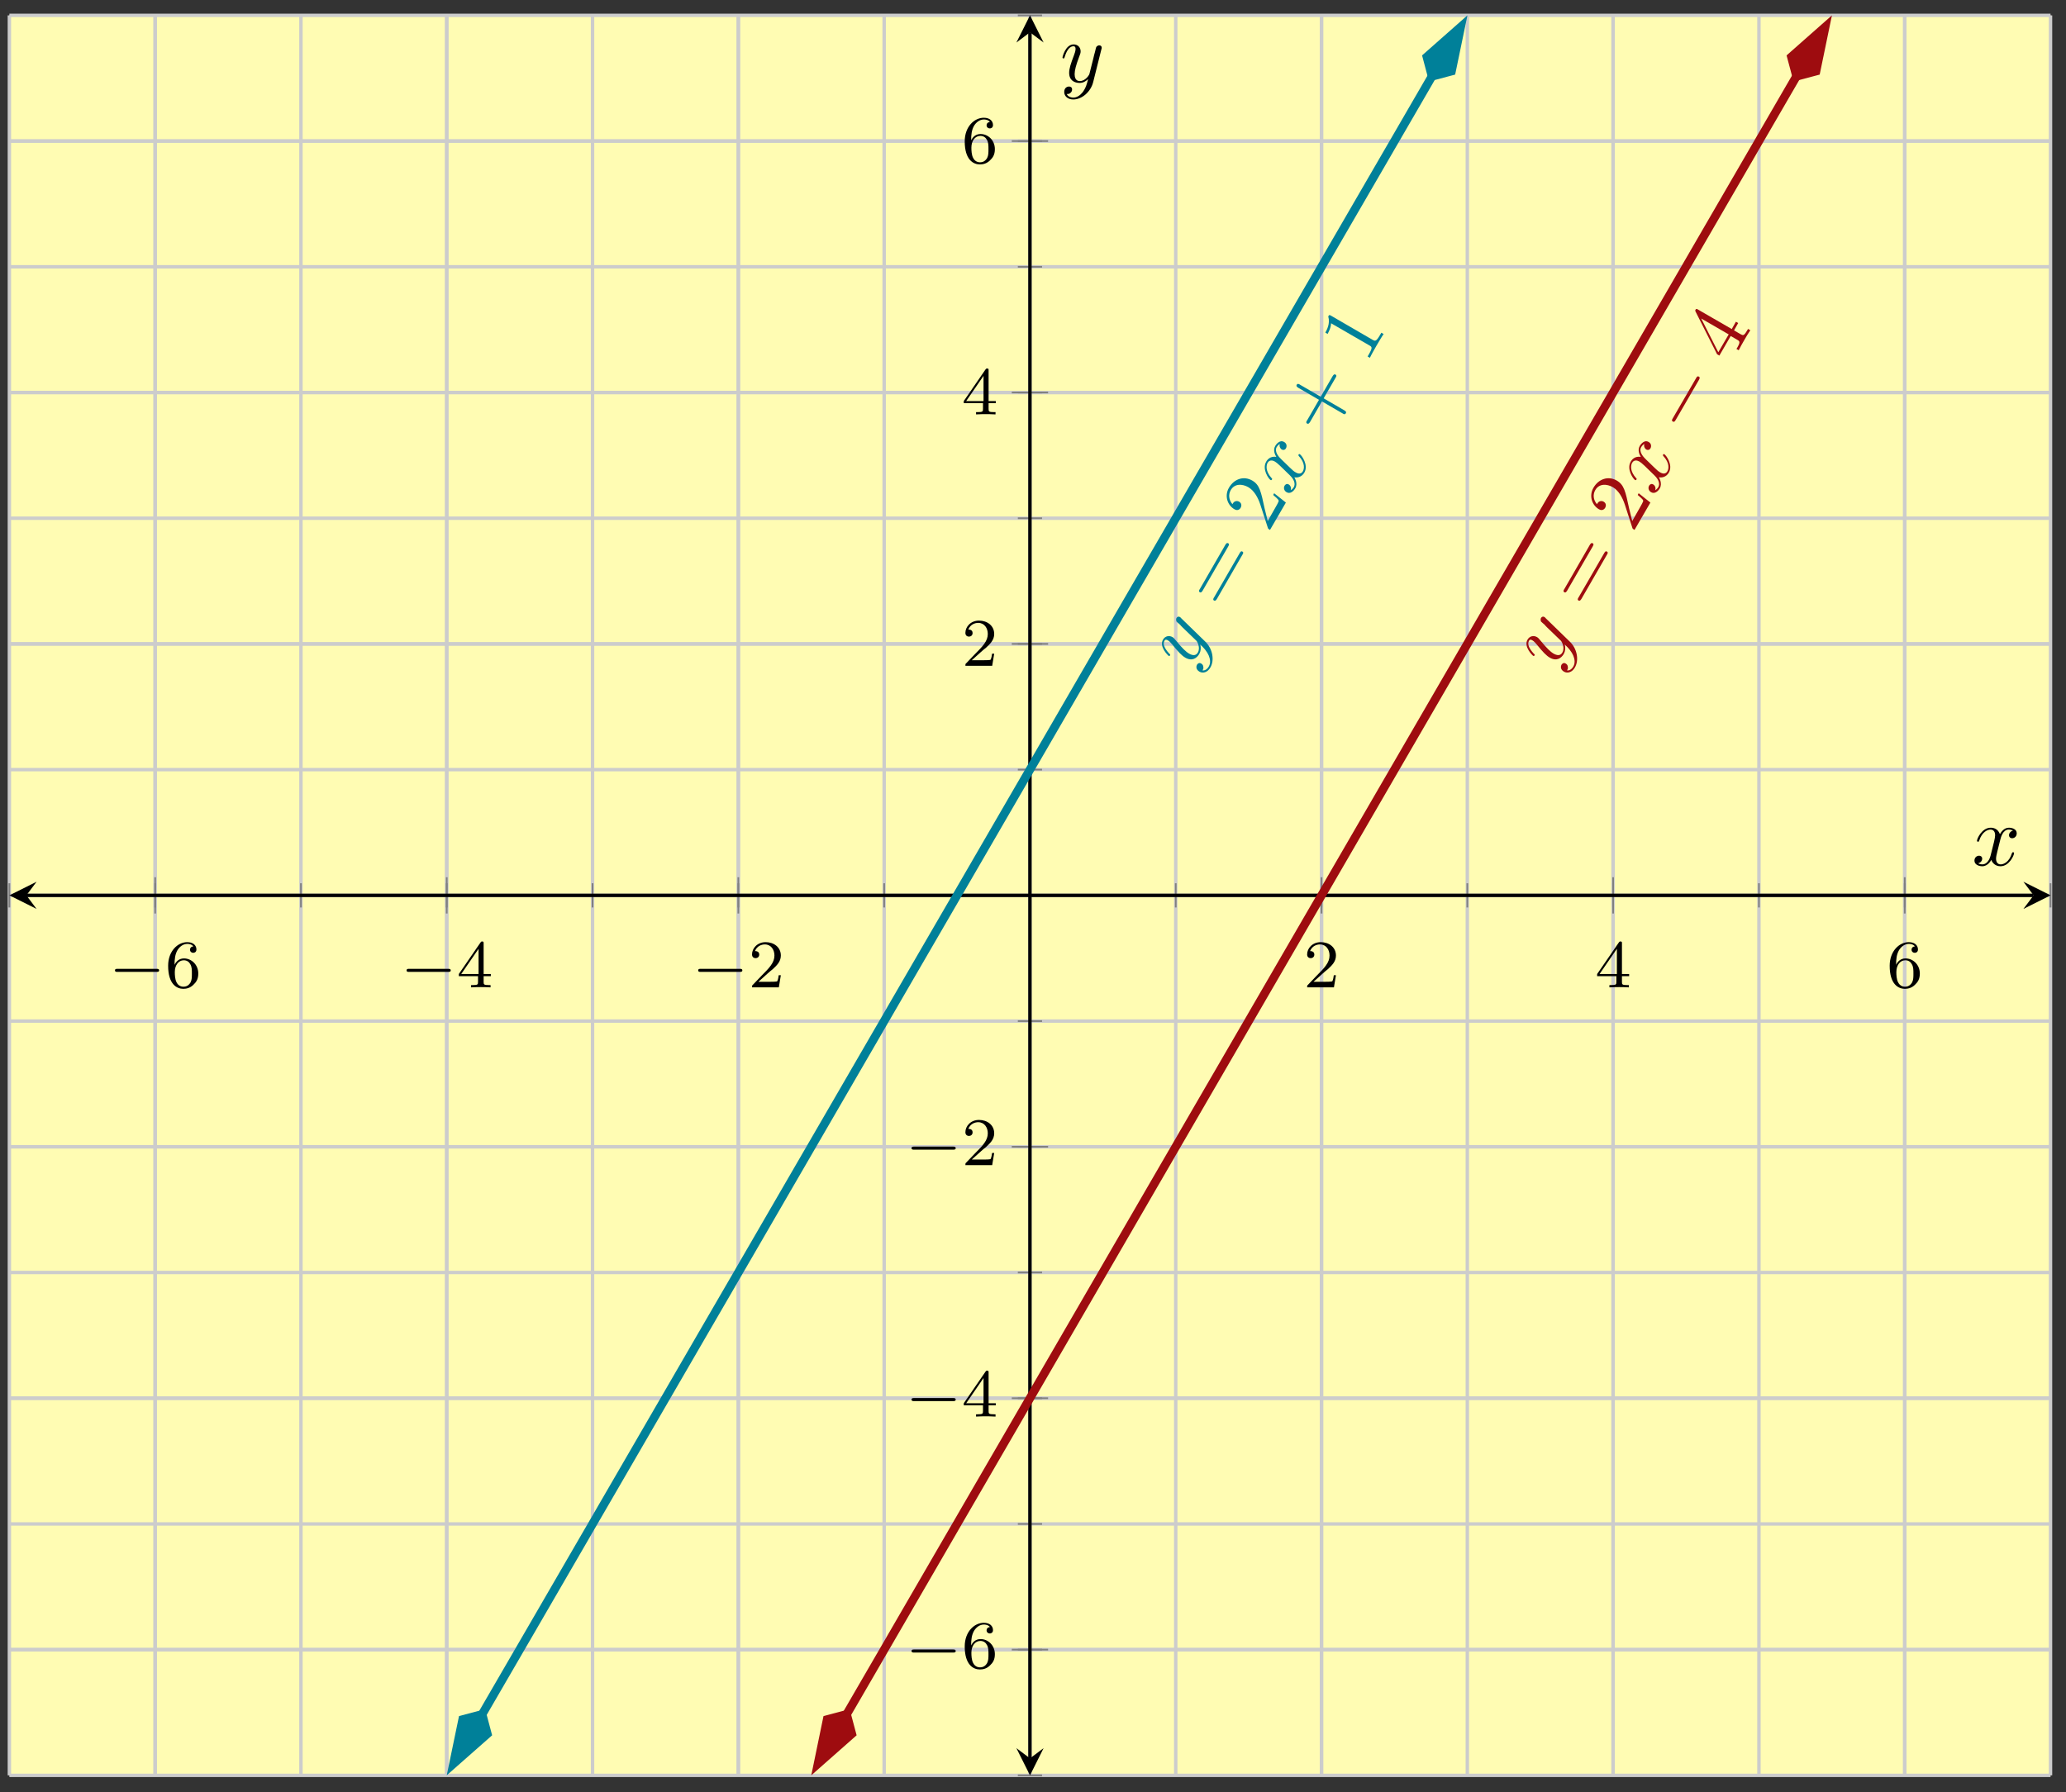 <?xml version="1.0" encoding="UTF-8"?>
<svg xmlns="http://www.w3.org/2000/svg" xmlns:xlink="http://www.w3.org/1999/xlink" width="242pt" height="210pt" viewBox="0 0 242 210" version="1.1">
<rect x="0" y="0" width="242" height="210" fill="#333333" stroke="none"/>
<defs>
<g>
<symbol overflow="visible" id="glyph0-0">
<path style="stroke:none;" d=""/>
</symbol>
<symbol overflow="visible" id="glyph0-1">
<path style="stroke:none;" d="M 5.562 -1.812 C 5.703 -1.812 5.875 -1.812 5.875 -1.984 C 5.875 -2.172 5.703 -2.172 5.562 -2.172 L 1 -2.172 C 0.875 -2.172 0.703 -2.172 0.703 -1.984 C 0.703 -1.812 0.875 -1.812 1 -1.812 Z M 5.562 -1.812 "/>
</symbol>
<symbol overflow="visible" id="glyph1-0">
<path style="stroke:none;" d=""/>
</symbol>
<symbol overflow="visible" id="glyph1-1">
<path style="stroke:none;" d="M 1.094 -2.641 C 1.094 -3.297 1.156 -3.875 1.438 -4.359 C 1.688 -4.766 2.094 -5.094 2.594 -5.094 C 2.75 -5.094 3.109 -5.062 3.297 -4.797 C 2.938 -4.766 2.906 -4.5 2.906 -4.422 C 2.906 -4.172 3.094 -4.047 3.281 -4.047 C 3.422 -4.047 3.656 -4.125 3.656 -4.438 C 3.656 -4.906 3.297 -5.297 2.578 -5.297 C 1.469 -5.297 0.344 -4.25 0.344 -2.531 C 0.344 -0.359 1.359 0.172 2.125 0.172 C 2.516 0.172 2.922 0.062 3.281 -0.281 C 3.609 -0.594 3.875 -0.922 3.875 -1.625 C 3.875 -2.656 3.078 -3.391 2.203 -3.391 C 1.625 -3.391 1.281 -3.031 1.094 -2.641 Z M 2.125 -0.078 C 1.703 -0.078 1.438 -0.359 1.328 -0.594 C 1.141 -0.953 1.125 -1.484 1.125 -1.797 C 1.125 -2.578 1.547 -3.172 2.172 -3.172 C 2.562 -3.172 2.812 -2.969 2.953 -2.688 C 3.125 -2.391 3.125 -2.031 3.125 -1.625 C 3.125 -1.219 3.125 -0.875 2.969 -0.578 C 2.75 -0.219 2.484 -0.078 2.125 -0.078 Z M 2.125 -0.078 "/>
</symbol>
<symbol overflow="visible" id="glyph1-2">
<path style="stroke:none;" d="M 3.141 -5.156 C 3.141 -5.312 3.141 -5.375 2.969 -5.375 C 2.875 -5.375 2.859 -5.375 2.781 -5.266 L 0.234 -1.562 L 0.234 -1.312 L 2.484 -1.312 L 2.484 -0.641 C 2.484 -0.344 2.469 -0.266 1.844 -0.266 L 1.672 -0.266 L 1.672 0 C 2.344 -0.031 2.359 -0.031 2.812 -0.031 C 3.266 -0.031 3.281 -0.031 3.953 0 L 3.953 -0.266 L 3.781 -0.266 C 3.156 -0.266 3.141 -0.344 3.141 -0.641 L 3.141 -1.312 L 3.984 -1.312 L 3.984 -1.562 L 3.141 -1.562 Z M 2.547 -4.516 L 2.547 -1.562 L 0.516 -1.562 Z M 2.547 -4.516 "/>
</symbol>
<symbol overflow="visible" id="glyph1-3">
<path style="stroke:none;" d="M 2.25 -1.625 C 2.375 -1.75 2.703 -2.016 2.844 -2.125 C 3.328 -2.578 3.797 -3.016 3.797 -3.734 C 3.797 -4.688 3 -5.297 2.016 -5.297 C 1.047 -5.297 0.422 -4.578 0.422 -3.859 C 0.422 -3.469 0.734 -3.422 0.844 -3.422 C 1.016 -3.422 1.266 -3.531 1.266 -3.844 C 1.266 -4.25 0.859 -4.25 0.766 -4.25 C 1 -4.844 1.531 -5.031 1.922 -5.031 C 2.656 -5.031 3.047 -4.406 3.047 -3.734 C 3.047 -2.906 2.469 -2.297 1.516 -1.344 L 0.516 -0.297 C 0.422 -0.219 0.422 -0.203 0.422 0 L 3.562 0 L 3.797 -1.422 L 3.547 -1.422 C 3.531 -1.266 3.469 -0.875 3.375 -0.719 C 3.328 -0.656 2.719 -0.656 2.594 -0.656 L 1.172 -0.656 Z M 2.25 -1.625 "/>
</symbol>
<symbol overflow="visible" id="glyph2-0">
<path style="stroke:none;" d=""/>
</symbol>
<symbol overflow="visible" id="glyph2-1">
<path style="stroke:none;" d="M -0.859 -6.094 C -0.953 -6.203 -0.969 -6.219 -1.031 -6.25 C -1.188 -6.344 -1.344 -6.266 -1.422 -6.125 C -1.469 -6.047 -1.484 -5.891 -1.422 -5.719 C -1.359 -5.672 -1.156 -5.453 -1 -5.344 C -0.844 -5.141 -0.625 -4.953 -0.422 -4.75 L 0.906 -3.469 C 1.016 -3.359 1.406 -2.641 1.078 -2.078 C 0.828 -1.641 0.391 -1.766 0.062 -1.953 C -0.328 -2.172 -0.781 -2.641 -1.375 -3.359 C -1.656 -3.688 -1.719 -3.797 -1.891 -3.891 C -2.266 -4.109 -2.75 -4.031 -3 -3.594 C -3.484 -2.766 -2.406 -1.734 -2.328 -1.688 C -2.234 -1.641 -2.188 -1.734 -2.188 -1.734 C -2.125 -1.844 -2.156 -1.859 -2.281 -1.969 C -2.938 -2.688 -3 -3.156 -2.828 -3.453 C -2.797 -3.531 -2.703 -3.672 -2.438 -3.516 C -2.219 -3.391 -2.047 -3.172 -1.922 -3.031 C -1.203 -2.141 -0.797 -1.719 -0.391 -1.484 C 0.391 -1.031 0.953 -1.406 1.25 -1.922 C 1.438 -2.266 1.469 -2.641 1.359 -3.031 C 1.75 -2.656 2.109 -2.297 2.375 -1.688 C 2.531 -1.297 2.594 -0.828 2.359 -0.438 C 2.297 -0.312 2.031 0.062 1.625 0.016 C 1.703 -0.125 1.766 -0.25 1.719 -0.406 C 1.719 -0.547 1.641 -0.703 1.469 -0.797 C 1.203 -0.953 1.031 -0.734 0.984 -0.656 C 0.875 -0.453 0.844 -0.094 1.266 0.156 C 1.703 0.406 2.234 0.219 2.547 -0.328 C 3.062 -1.203 2.797 -2.547 1.969 -3.344 Z M -0.859 -6.094 "/>
</symbol>
<symbol overflow="visible" id="glyph2-2">
<path style="stroke:none;" d="M -0.938 -4.391 C -1.125 -4.578 -1.812 -5.234 -1.469 -5.828 C -1.438 -5.859 -1.312 -6.078 -1.109 -6.188 C -1.188 -5.922 -1.078 -5.656 -0.875 -5.531 C -0.734 -5.453 -0.516 -5.453 -0.391 -5.672 C -0.281 -5.859 -0.25 -6.219 -0.609 -6.422 C -1.047 -6.688 -1.469 -6.25 -1.641 -5.953 C -1.938 -5.453 -1.656 -4.891 -1.516 -4.672 C -2.219 -4.781 -2.562 -4.359 -2.703 -4.109 C -3.219 -3.219 -2.406 -2.078 -2.188 -1.953 C -2.094 -1.906 -2.031 -2 -2.031 -2.016 C -1.984 -2.078 -2 -2.125 -2.062 -2.172 C -2.812 -3 -2.703 -3.688 -2.531 -3.984 C -2.438 -4.141 -2.188 -4.406 -1.688 -4.125 C -1.406 -3.969 -0.922 -3.484 0.109 -2.469 C 0.562 -2.016 0.75 -1.516 0.531 -1.125 C 0.5 -1.078 0.391 -0.891 0.172 -0.766 C 0.25 -1.016 0.172 -1.297 -0.062 -1.438 C -0.297 -1.578 -0.469 -1.422 -0.547 -1.297 C -0.703 -1.016 -0.594 -0.688 -0.312 -0.531 C 0.078 -0.297 0.484 -0.609 0.703 -0.984 C 1.047 -1.578 0.609 -2.25 0.594 -2.281 C 0.953 -2.203 1.469 -2.312 1.766 -2.828 C 2.281 -3.719 1.453 -4.859 1.234 -4.984 C 1.141 -5.031 1.109 -4.969 1.094 -4.938 C 1.047 -4.859 1.078 -4.828 1.109 -4.781 C 1.891 -3.938 1.75 -3.25 1.594 -2.984 C 1.406 -2.641 1.062 -2.672 0.766 -2.844 C 0.562 -2.953 0.391 -3.094 0.078 -3.406 Z M -0.938 -4.391 "/>
</symbol>
<symbol overflow="visible" id="glyph3-0">
<path style="stroke:none;" d=""/>
</symbol>
<symbol overflow="visible" id="glyph3-1">
<path style="stroke:none;" d="M 0.609 -7.562 C 0.688 -7.703 0.781 -7.859 0.625 -7.953 C 0.453 -8.047 0.359 -7.891 0.281 -7.766 L -2.703 -2.594 C -2.781 -2.484 -2.875 -2.312 -2.703 -2.219 C -2.547 -2.125 -2.453 -2.297 -2.375 -2.406 Z M 2.281 -6.609 C 2.359 -6.734 2.453 -6.891 2.281 -6.984 C 2.125 -7.078 2.031 -6.922 1.953 -6.781 L -1.031 -1.625 C -1.109 -1.516 -1.203 -1.344 -1.047 -1.25 C -0.875 -1.156 -0.781 -1.328 -0.703 -1.438 Z M 2.281 -6.609 "/>
</symbol>
<symbol overflow="visible" id="glyph3-2">
<path style="stroke:none;" d="M -0.016 -1.484 L -0.375 -2.922 C -0.812 -4.953 -0.969 -5.719 -1.828 -6.219 C -2.828 -6.797 -3.953 -6.422 -4.562 -5.375 C -5.125 -4.391 -4.703 -3.312 -3.922 -2.859 C -3.453 -2.578 -3.203 -3 -3.188 -3.031 C -3.094 -3.188 -3.016 -3.547 -3.375 -3.75 C -3.594 -3.875 -3.922 -3.844 -4.094 -3.547 C -4.141 -3.484 -4.141 -3.469 -4.141 -3.438 C -4.594 -3.953 -4.641 -4.609 -4.344 -5.109 C -3.891 -5.891 -2.984 -5.844 -2.281 -5.438 C -1.594 -5.031 -1.156 -4.219 -0.891 -3.422 L -0.016 -0.719 C 0.016 -0.578 0.047 -0.562 0.25 -0.438 L 2.109 -3.641 L 0.734 -4.734 L 0.625 -4.531 C 0.844 -4.328 1.203 -4.062 1.266 -3.875 C 1.312 -3.797 0.984 -3.234 0.875 -3.047 Z M -0.016 -1.484 "/>
</symbol>
<symbol overflow="visible" id="glyph3-3">
<path style="stroke:none;" d="M 0.047 -3.375 L 0.797 -2.938 C 1.109 -2.766 1.188 -2.672 0.828 -2.031 L 0.719 -1.859 L 0.984 -1.703 C 1.156 -2.062 1.422 -2.516 1.625 -2.875 C 1.844 -3.25 2.094 -3.688 2.344 -4.047 L 2.078 -4.203 L 1.969 -4.016 C 1.594 -3.375 1.5 -3.422 1.188 -3.594 L 0.438 -4.031 L 0.922 -4.891 L 0.656 -5.047 L 0.172 -4.188 L -3.75 -6.453 C -3.922 -6.562 -3.984 -6.594 -4.078 -6.453 C -4.109 -6.375 -4.125 -6.344 -4.062 -6.219 L -1.547 -1.234 L -1.281 -1.078 Z M -0.188 -3.562 L -1.406 -1.469 L -3.406 -5.422 Z M -0.188 -3.562 "/>
</symbol>
<symbol overflow="visible" id="glyph3-4">
<path style="stroke:none;" d="M 0.062 -4.688 L 1.453 -7.094 C 1.531 -7.219 1.625 -7.375 1.453 -7.469 C 1.281 -7.562 1.188 -7.406 1.109 -7.281 L -0.281 -4.875 L -2.703 -6.281 C -2.812 -6.359 -2.984 -6.453 -3.094 -6.281 C -3.188 -6.094 -3.016 -6 -2.906 -5.922 L -0.484 -4.516 L -1.875 -2.109 C -1.953 -2 -2.047 -1.828 -1.875 -1.734 C -1.703 -1.641 -1.609 -1.812 -1.531 -1.922 L -0.141 -4.328 L 2.281 -2.922 C 2.391 -2.844 2.562 -2.75 2.656 -2.938 C 2.766 -3.109 2.594 -3.203 2.484 -3.281 Z M 0.062 -4.688 "/>
</symbol>
<symbol overflow="visible" id="glyph3-5">
<path style="stroke:none;" d="M -4.047 -5.75 C -4.266 -5.875 -4.281 -5.875 -4.391 -5.672 C -4.141 -4.812 -4.578 -4.062 -4.734 -3.781 L -4.469 -3.625 C -4.375 -3.812 -4.078 -4.312 -4.062 -4.875 L 0.422 -2.281 C 0.734 -2.109 0.812 -2.016 0.375 -1.25 L 0.219 -0.984 L 0.484 -0.828 C 0.625 -1.141 1.047 -1.875 1.25 -2.234 C 1.453 -2.578 1.891 -3.328 2.094 -3.609 L 1.828 -3.766 L 1.672 -3.5 C 1.219 -2.719 1.109 -2.766 0.797 -2.938 Z M -4.047 -5.75 "/>
</symbol>
<symbol overflow="visible" id="glyph4-0">
<path style="stroke:none;" d=""/>
</symbol>
<symbol overflow="visible" id="glyph4-1">
<path style="stroke:none;" d="M 1.312 -6.828 C 1.391 -6.984 1.484 -7.141 1.312 -7.234 C 1.141 -7.328 1.047 -7.172 0.969 -7.016 L -1.734 -2.359 C -1.828 -2.203 -1.906 -2.062 -1.734 -1.969 C -1.562 -1.875 -1.484 -2.016 -1.391 -2.172 Z M 1.312 -6.828 "/>
</symbol>
<symbol overflow="visible" id="glyph5-0">
<path style="stroke:none;" d=""/>
</symbol>
<symbol overflow="visible" id="glyph5-1">
<path style="stroke:none;" d="M 3.328 -3.016 C 3.391 -3.266 3.625 -4.188 4.312 -4.188 C 4.359 -4.188 4.609 -4.188 4.812 -4.062 C 4.531 -4 4.344 -3.766 4.344 -3.516 C 4.344 -3.359 4.453 -3.172 4.719 -3.172 C 4.938 -3.172 5.25 -3.344 5.25 -3.75 C 5.25 -4.266 4.672 -4.406 4.328 -4.406 C 3.75 -4.406 3.406 -3.875 3.281 -3.656 C 3.031 -4.312 2.5 -4.406 2.203 -4.406 C 1.172 -4.406 0.594 -3.125 0.594 -2.875 C 0.594 -2.766 0.703 -2.766 0.719 -2.766 C 0.797 -2.766 0.828 -2.797 0.844 -2.875 C 1.188 -3.938 1.844 -4.188 2.188 -4.188 C 2.375 -4.188 2.719 -4.094 2.719 -3.516 C 2.719 -3.203 2.547 -2.547 2.188 -1.141 C 2.031 -0.531 1.672 -0.109 1.234 -0.109 C 1.172 -0.109 0.953 -0.109 0.734 -0.234 C 0.984 -0.297 1.203 -0.5 1.203 -0.781 C 1.203 -1.047 0.984 -1.125 0.844 -1.125 C 0.531 -1.125 0.297 -0.875 0.297 -0.547 C 0.297 -0.094 0.781 0.109 1.219 0.109 C 1.891 0.109 2.25 -0.594 2.266 -0.641 C 2.391 -0.281 2.75 0.109 3.344 0.109 C 4.375 0.109 4.938 -1.172 4.938 -1.422 C 4.938 -1.531 4.859 -1.531 4.828 -1.531 C 4.734 -1.531 4.719 -1.484 4.688 -1.422 C 4.359 -0.344 3.688 -0.109 3.375 -0.109 C 2.984 -0.109 2.828 -0.422 2.828 -0.766 C 2.828 -0.984 2.875 -1.203 2.984 -1.641 Z M 3.328 -3.016 "/>
</symbol>
<symbol overflow="visible" id="glyph5-2">
<path style="stroke:none;" d="M 4.844 -3.797 C 4.891 -3.938 4.891 -3.953 4.891 -4.031 C 4.891 -4.203 4.75 -4.297 4.594 -4.297 C 4.5 -4.297 4.344 -4.234 4.25 -4.094 C 4.234 -4.031 4.141 -3.734 4.109 -3.547 C 4.031 -3.297 3.969 -3.016 3.906 -2.75 L 3.453 -0.953 C 3.422 -0.812 2.984 -0.109 2.328 -0.109 C 1.828 -0.109 1.719 -0.547 1.719 -0.922 C 1.719 -1.375 1.891 -2 2.219 -2.875 C 2.375 -3.281 2.422 -3.391 2.422 -3.594 C 2.422 -4.031 2.109 -4.406 1.609 -4.406 C 0.656 -4.406 0.297 -2.953 0.297 -2.875 C 0.297 -2.766 0.391 -2.766 0.406 -2.766 C 0.516 -2.766 0.516 -2.797 0.562 -2.953 C 0.844 -3.891 1.234 -4.188 1.578 -4.188 C 1.656 -4.188 1.828 -4.188 1.828 -3.875 C 1.828 -3.625 1.719 -3.359 1.656 -3.172 C 1.25 -2.109 1.078 -1.547 1.078 -1.078 C 1.078 -0.188 1.703 0.109 2.297 0.109 C 2.688 0.109 3.016 -0.062 3.297 -0.344 C 3.172 0.172 3.047 0.672 2.656 1.203 C 2.391 1.531 2.016 1.828 1.562 1.828 C 1.422 1.828 0.969 1.797 0.797 1.406 C 0.953 1.406 1.094 1.406 1.219 1.281 C 1.328 1.203 1.422 1.062 1.422 0.875 C 1.422 0.562 1.156 0.531 1.062 0.531 C 0.828 0.531 0.5 0.688 0.5 1.172 C 0.5 1.672 0.938 2.047 1.562 2.047 C 2.578 2.047 3.609 1.141 3.891 0.016 Z M 4.844 -3.797 "/>
</symbol>
</g>
<clipPath id="clip1">
  <path d="M 85 1.797 L 225 1.797 L 225 208.008 L 85 208.008 Z M 85 1.797 "/>
</clipPath>
<clipPath id="clip2">
  <path d="M 81 186 L 114 186 L 114 208.008 L 81 208.008 Z M 81 186 "/>
</clipPath>
<clipPath id="clip3">
  <path d="M 195 1.797 L 228 1.797 L 228 24 L 195 24 Z M 195 1.797 "/>
</clipPath>
<clipPath id="clip4">
  <path d="M 42 1.797 L 182 1.797 L 182 208.008 L 42 208.008 Z M 42 1.797 "/>
</clipPath>
<clipPath id="clip5">
  <path d="M 39 186 L 72 186 L 72 208.008 L 39 208.008 Z M 39 186 "/>
</clipPath>
<clipPath id="clip6">
  <path d="M 153 1.797 L 186 1.797 L 186 24 L 153 24 Z M 153 1.797 "/>
</clipPath>
</defs>
<g id="surface1">
<path style=" stroke:none;fill-rule:nonzero;fill:rgb(100%,98.47%,70.001%);fill-opacity:1;" d="M 1.098 208.008 L 240.199 208.008 L 240.199 1.797 L 1.098 1.797 Z M 1.098 208.008 "/>
<path style="fill:none;stroke-width:0.399;stroke-linecap:butt;stroke-linejoin:miter;stroke:rgb(79.999%,79.999%,79.999%);stroke-opacity:1;stroke-miterlimit:10;" d="M 0.002 0 L 0.002 206.207 M 17.079 0 L 17.079 206.207 M 34.156 0 L 34.156 206.207 M 51.233 0 L 51.233 206.207 M 68.311 0 L 68.311 206.207 M 85.388 0 L 85.388 206.207 M 102.469 0 L 102.469 206.207 M 119.546 0 L 119.546 206.207 M 136.624 0 L 136.624 206.207 M 153.701 0 L 153.701 206.207 M 170.778 0 L 170.778 206.207 M 187.855 0 L 187.855 206.207 M 204.937 0 L 204.937 206.207 M 222.014 0 L 222.014 206.207 M 239.091 0 L 239.091 206.207 " transform="matrix(1,0,0,-1,1.096,208.008)"/>
<path style="fill:none;stroke-width:0.399;stroke-linecap:butt;stroke-linejoin:miter;stroke:rgb(79.999%,79.999%,79.999%);stroke-opacity:1;stroke-miterlimit:10;" d="M 17.079 0 L 17.079 206.207 M 51.233 0 L 51.233 206.207 M 85.388 0 L 85.388 206.207 M 153.701 0 L 153.701 206.207 M 187.855 0 L 187.855 206.207 M 222.014 0 L 222.014 206.207 " transform="matrix(1,0,0,-1,1.096,208.008)"/>
<path style="fill:none;stroke-width:0.399;stroke-linecap:butt;stroke-linejoin:miter;stroke:rgb(79.999%,79.999%,79.999%);stroke-opacity:1;stroke-miterlimit:10;" d="M 0.002 0 L 239.091 0 M 0.002 14.73 L 239.091 14.73 M 0.002 29.456 L 239.091 29.456 M 0.002 44.187 L 239.091 44.187 M 0.002 58.917 L 239.091 58.917 M 0.002 73.647 L 239.091 73.647 M 0.002 88.373 L 239.091 88.373 M 0.002 103.103 L 239.091 103.103 M 0.002 117.834 L 239.091 117.834 M 0.002 132.564 L 239.091 132.564 M 0.002 147.29 L 239.091 147.29 M 0.002 162.02 L 239.091 162.02 M 0.002 176.75 L 239.091 176.75 M 0.002 191.481 L 239.091 191.481 M 0.002 206.207 L 239.091 206.207 " transform="matrix(1,0,0,-1,1.096,208.008)"/>
<path style="fill:none;stroke-width:0.399;stroke-linecap:butt;stroke-linejoin:miter;stroke:rgb(79.999%,79.999%,79.999%);stroke-opacity:1;stroke-miterlimit:10;" d="M 0.002 14.73 L 239.091 14.73 M 0.002 44.187 L 239.091 44.187 M 0.002 73.647 L 239.091 73.647 M 0.002 132.564 L 239.091 132.564 M 0.002 162.02 L 239.091 162.02 M 0.002 191.481 L 239.091 191.481 " transform="matrix(1,0,0,-1,1.096,208.008)"/>
<path style="fill:none;stroke-width:0.199;stroke-linecap:butt;stroke-linejoin:miter;stroke:rgb(50%,50%,50%);stroke-opacity:1;stroke-miterlimit:10;" d="M 0.002 101.685 L 0.002 104.521 M 17.079 101.685 L 17.079 104.521 M 34.156 101.685 L 34.156 104.521 M 51.233 101.685 L 51.233 104.521 M 68.311 101.685 L 68.311 104.521 M 85.388 101.685 L 85.388 104.521 M 102.469 101.685 L 102.469 104.521 M 119.546 101.685 L 119.546 104.521 M 136.624 101.685 L 136.624 104.521 M 153.701 101.685 L 153.701 104.521 M 170.778 101.685 L 170.778 104.521 M 187.855 101.685 L 187.855 104.521 M 204.937 101.685 L 204.937 104.521 M 222.014 101.685 L 222.014 104.521 M 239.091 101.685 L 239.091 104.521 " transform="matrix(1,0,0,-1,1.096,208.008)"/>
<path style="fill:none;stroke-width:0.199;stroke-linecap:butt;stroke-linejoin:miter;stroke:rgb(50%,50%,50%);stroke-opacity:1;stroke-miterlimit:10;" d="M 17.079 100.978 L 17.079 105.228 M 51.233 100.978 L 51.233 105.228 M 85.388 100.978 L 85.388 105.228 M 153.701 100.978 L 153.701 105.228 M 187.855 100.978 L 187.855 105.228 M 222.014 100.978 L 222.014 105.228 " transform="matrix(1,0,0,-1,1.096,208.008)"/>
<path style="fill:none;stroke-width:0.199;stroke-linecap:butt;stroke-linejoin:miter;stroke:rgb(50%,50%,50%);stroke-opacity:1;stroke-miterlimit:10;" d="M 118.128 0 L 120.964 0 M 118.128 14.73 L 120.964 14.73 M 118.128 29.456 L 120.964 29.456 M 118.128 44.187 L 120.964 44.187 M 118.128 58.917 L 120.964 58.917 M 118.128 73.647 L 120.964 73.647 M 118.128 88.373 L 120.964 88.373 M 118.128 103.103 L 120.964 103.103 M 118.128 117.834 L 120.964 117.834 M 118.128 132.564 L 120.964 132.564 M 118.128 147.29 L 120.964 147.29 M 118.128 162.02 L 120.964 162.02 M 118.128 176.75 L 120.964 176.75 M 118.128 191.481 L 120.964 191.481 M 118.128 206.207 L 120.964 206.207 " transform="matrix(1,0,0,-1,1.096,208.008)"/>
<path style="fill:none;stroke-width:0.199;stroke-linecap:butt;stroke-linejoin:miter;stroke:rgb(50%,50%,50%);stroke-opacity:1;stroke-miterlimit:10;" d="M 117.418 14.73 L 121.671 14.73 M 117.418 44.187 L 121.671 44.187 M 117.418 73.647 L 121.671 73.647 M 117.418 132.564 L 121.671 132.564 M 117.418 162.02 L 121.671 162.02 M 117.418 191.481 L 121.671 191.481 " transform="matrix(1,0,0,-1,1.096,208.008)"/>
<path style="fill:none;stroke-width:0.399;stroke-linecap:butt;stroke-linejoin:miter;stroke:rgb(0%,0%,0%);stroke-opacity:1;stroke-miterlimit:10;" d="M 1.994 103.103 L 237.099 103.103 " transform="matrix(1,0,0,-1,1.096,208.008)"/>
<path style=" stroke:none;fill-rule:nonzero;fill:rgb(0%,0%,0%);fill-opacity:1;" d="M 1.098 104.902 L 4.285 106.496 L 3.09 104.902 L 4.285 103.309 "/>
<path style=" stroke:none;fill-rule:nonzero;fill:rgb(0%,0%,0%);fill-opacity:1;" d="M 240.199 104.902 L 237.012 103.309 L 238.207 104.902 L 237.012 106.496 "/>
<path style="fill:none;stroke-width:0.399;stroke-linecap:butt;stroke-linejoin:miter;stroke:rgb(0%,0%,0%);stroke-opacity:1;stroke-miterlimit:10;" d="M 119.546 1.992 L 119.546 204.215 " transform="matrix(1,0,0,-1,1.096,208.008)"/>
<path style=" stroke:none;fill-rule:nonzero;fill:rgb(0%,0%,0%);fill-opacity:1;" d="M 120.648 208.008 L 122.242 204.82 L 120.648 206.016 L 119.055 204.82 "/>
<path style=" stroke:none;fill-rule:nonzero;fill:rgb(0%,0%,0%);fill-opacity:1;" d="M 120.648 1.797 L 119.055 4.984 L 120.648 3.789 L 122.242 4.984 "/>
<g style="fill:rgb(0%,0%,0%);fill-opacity:1;">
  <use xlink:href="#glyph0-1" x="12.764" y="115.684"/>
</g>
<g style="fill:rgb(0%,0%,0%);fill-opacity:1;">
  <use xlink:href="#glyph1-1" x="19.351" y="115.684"/>
</g>
<g style="fill:rgb(0%,0%,0%);fill-opacity:1;">
  <use xlink:href="#glyph0-1" x="46.921" y="115.684"/>
</g>
<g style="fill:rgb(0%,0%,0%);fill-opacity:1;">
  <use xlink:href="#glyph1-2" x="53.509" y="115.684"/>
</g>
<g style="fill:rgb(0%,0%,0%);fill-opacity:1;">
  <use xlink:href="#glyph0-1" x="81.079" y="115.684"/>
</g>
<g style="fill:rgb(0%,0%,0%);fill-opacity:1;">
  <use xlink:href="#glyph1-3" x="87.666" y="115.684"/>
</g>
<g style="fill:rgb(0%,0%,0%);fill-opacity:1;">
  <use xlink:href="#glyph1-3" x="152.688" y="115.684"/>
</g>
<g style="fill:rgb(0%,0%,0%);fill-opacity:1;">
  <use xlink:href="#glyph1-2" x="186.845" y="115.684"/>
</g>
<g style="fill:rgb(0%,0%,0%);fill-opacity:1;">
  <use xlink:href="#glyph1-1" x="221.003" y="115.684"/>
</g>
<g style="fill:rgb(0%,0%,0%);fill-opacity:1;">
  <use xlink:href="#glyph0-1" x="106.07" y="195.432"/>
</g>
<g style="fill:rgb(0%,0%,0%);fill-opacity:1;">
  <use xlink:href="#glyph1-1" x="112.658" y="195.432"/>
</g>
<g style="fill:rgb(0%,0%,0%);fill-opacity:1;">
  <use xlink:href="#glyph0-1" x="106.07" y="165.972"/>
</g>
<g style="fill:rgb(0%,0%,0%);fill-opacity:1;">
  <use xlink:href="#glyph1-2" x="112.658" y="165.972"/>
</g>
<g style="fill:rgb(0%,0%,0%);fill-opacity:1;">
  <use xlink:href="#glyph0-1" x="106.07" y="136.513"/>
</g>
<g style="fill:rgb(0%,0%,0%);fill-opacity:1;">
  <use xlink:href="#glyph1-3" x="112.658" y="136.513"/>
</g>
<g style="fill:rgb(0%,0%,0%);fill-opacity:1;">
  <use xlink:href="#glyph1-3" x="112.658" y="78.01"/>
</g>
<g style="fill:rgb(0%,0%,0%);fill-opacity:1;">
  <use xlink:href="#glyph1-2" x="112.658" y="48.552"/>
</g>
<g style="fill:rgb(0%,0%,0%);fill-opacity:1;">
  <use xlink:href="#glyph1-1" x="112.658" y="19.093"/>
</g>
<g clip-path="url(#clip1)" clip-rule="nonzero">
<path style="fill:none;stroke-width:0.996;stroke-linecap:butt;stroke-linejoin:miter;stroke:rgb(61.96%,4.706%,5.881%);stroke-opacity:1;stroke-miterlimit:10;" d="M 98.071 7.148 L 98.911 8.594 L 103.891 17.183 L 108.871 25.777 L 113.851 34.367 L 118.835 42.96 L 123.816 51.554 L 128.796 60.143 L 133.776 68.737 L 138.756 77.327 L 143.74 85.92 L 148.721 94.514 L 153.701 103.103 L 158.681 111.697 L 163.661 120.287 L 168.645 128.88 L 173.626 137.474 L 178.606 146.064 L 183.586 154.657 L 188.57 163.247 L 198.531 180.434 L 203.511 189.024 L 208.491 197.617 L 209.331 199.062 " transform="matrix(1,0,0,-1,1.096,208.008)"/>
</g>
<path style=" stroke:none;fill-rule:nonzero;fill:rgb(61.96%,4.706%,5.881%);fill-opacity:1;" d="M 95.82 206.645 L 99.781 203.145 L 99.172 200.859 L 96.887 201.469 Z M 95.82 206.645 "/>
<g clip-path="url(#clip2)" clip-rule="nonzero">
<path style="fill:none;stroke-width:0.996;stroke-linecap:butt;stroke-linejoin:miter;stroke:rgb(61.96%,4.706%,5.881%);stroke-opacity:1;stroke-miterlimit:10;" d="M 7.39 0.001 L 2.376 1.672 L 0.704 -0.002 L 2.378 -1.673 Z M 7.39 0.001 " transform="matrix(-0.502,0.865,0.865,0.502,99.526,200.251)"/>
</g>
<path style=" stroke:none;fill-rule:nonzero;fill:rgb(61.96%,4.706%,5.881%);fill-opacity:1;" d="M 213.789 3.16 L 209.828 6.66 L 210.438 8.941 L 212.723 8.336 Z M 213.789 3.16 "/>
<g clip-path="url(#clip3)" clip-rule="nonzero">
<path style="fill:none;stroke-width:0.996;stroke-linecap:butt;stroke-linejoin:miter;stroke:rgb(61.96%,4.706%,5.881%);stroke-opacity:1;stroke-miterlimit:10;" d="M 7.389 0 L 2.374 1.671 L 0.706 -0 L 2.376 -1.673 Z M 7.389 0 " transform="matrix(0.502,-0.865,-0.865,-0.502,210.083,9.553)"/>
</g>
<g style="fill:rgb(62%,4.7%,5.899%);fill-opacity:1;">
  <use xlink:href="#glyph2-1" x="181.925" y="78.537"/>
</g>
<g style="fill:rgb(62%,4.7%,5.899%);fill-opacity:1;">
  <use xlink:href="#glyph3-1" x="185.942" y="71.608"/>
</g>
<g style="fill:rgb(62%,4.7%,5.899%);fill-opacity:1;">
  <use xlink:href="#glyph3-2" x="191.209" y="62.524"/>
</g>
<g style="fill:rgb(62%,4.7%,5.899%);fill-opacity:1;">
  <use xlink:href="#glyph2-2" x="193.715" y="58.2"/>
</g>
<g style="fill:rgb(62%,4.7%,5.899%);fill-opacity:1;">
  <use xlink:href="#glyph4-1" x="197.681" y="51.359"/>
</g>
<g style="fill:rgb(62%,4.7%,5.899%);fill-opacity:1;">
  <use xlink:href="#glyph3-3" x="202.678" y="42.741"/>
</g>
<g clip-path="url(#clip4)" clip-rule="nonzero">
<path style="fill:none;stroke-width:0.996;stroke-linecap:butt;stroke-linejoin:miter;stroke:rgb(0%,50.194%,59.999%);stroke-opacity:1;stroke-miterlimit:10;" d="M 55.378 7.148 L 56.214 8.594 L 61.198 17.183 L 66.178 25.777 L 71.158 34.367 L 81.119 51.554 L 86.103 60.143 L 91.083 68.737 L 96.063 77.327 L 106.024 94.514 L 111.008 103.103 L 115.988 111.697 L 120.968 120.287 L 130.929 137.474 L 135.913 146.064 L 140.893 154.657 L 145.873 163.247 L 150.853 171.84 L 155.837 180.434 L 160.818 189.024 L 165.798 197.617 L 166.634 199.062 " transform="matrix(1,0,0,-1,1.096,208.008)"/>
</g>
<path style=" stroke:none;fill-rule:nonzero;fill:rgb(0%,50.194%,59.999%);fill-opacity:1;" d="M 53.121 206.645 L 57.086 203.145 L 56.477 200.859 L 54.191 201.469 Z M 53.121 206.645 "/>
<g clip-path="url(#clip5)" clip-rule="nonzero">
<path style="fill:none;stroke-width:0.996;stroke-linecap:butt;stroke-linejoin:miter;stroke:rgb(0%,50.194%,59.999%);stroke-opacity:1;stroke-miterlimit:10;" d="M 7.391 -0.001 L 2.375 1.673 L 0.704 -0 L 2.377 -1.671 Z M 7.391 -0.001 " transform="matrix(-0.502,0.865,0.865,0.502,56.83,200.251)"/>
</g>
<path style=" stroke:none;fill-rule:nonzero;fill:rgb(0%,50.194%,59.999%);fill-opacity:1;" d="M 171.094 3.16 L 167.133 6.66 L 167.738 8.941 L 170.023 8.336 Z M 171.094 3.16 "/>
<g clip-path="url(#clip6)" clip-rule="nonzero">
<path style="fill:none;stroke-width:0.996;stroke-linecap:butt;stroke-linejoin:miter;stroke:rgb(0%,50.194%,59.999%);stroke-opacity:1;stroke-miterlimit:10;" d="M 7.39 -0.001 L 2.375 1.67 L 0.705 0.002 L 2.375 -1.671 Z M 7.39 -0.001 " transform="matrix(0.502,-0.865,-0.865,-0.502,167.386,9.553)"/>
</g>
<g style="fill:rgb(0%,50.2%,59.999%);fill-opacity:1;">
  <use xlink:href="#glyph2-1" x="139.228" y="78.537"/>
</g>
<g style="fill:rgb(0%,50.2%,59.999%);fill-opacity:1;">
  <use xlink:href="#glyph3-1" x="143.245" y="71.608"/>
</g>
<g style="fill:rgb(0%,50.2%,59.999%);fill-opacity:1;">
  <use xlink:href="#glyph3-2" x="148.512" y="62.524"/>
</g>
<g style="fill:rgb(0%,50.2%,59.999%);fill-opacity:1;">
  <use xlink:href="#glyph2-2" x="151.018" y="58.2"/>
</g>
<g style="fill:rgb(0%,50.2%,59.999%);fill-opacity:1;">
  <use xlink:href="#glyph3-4" x="154.984" y="51.359"/>
</g>
<g style="fill:rgb(0%,50.2%,59.999%);fill-opacity:1;">
  <use xlink:href="#glyph3-5" x="159.976" y="42.749"/>
</g>
<g style="fill:rgb(0%,0%,0%);fill-opacity:1;">
  <use xlink:href="#glyph5-1" x="230.979" y="101.384"/>
</g>
<g style="fill:rgb(0%,0%,0%);fill-opacity:1;">
  <use xlink:href="#glyph5-2" x="124.157" y="9.608"/>
</g>
</g>
</svg>
